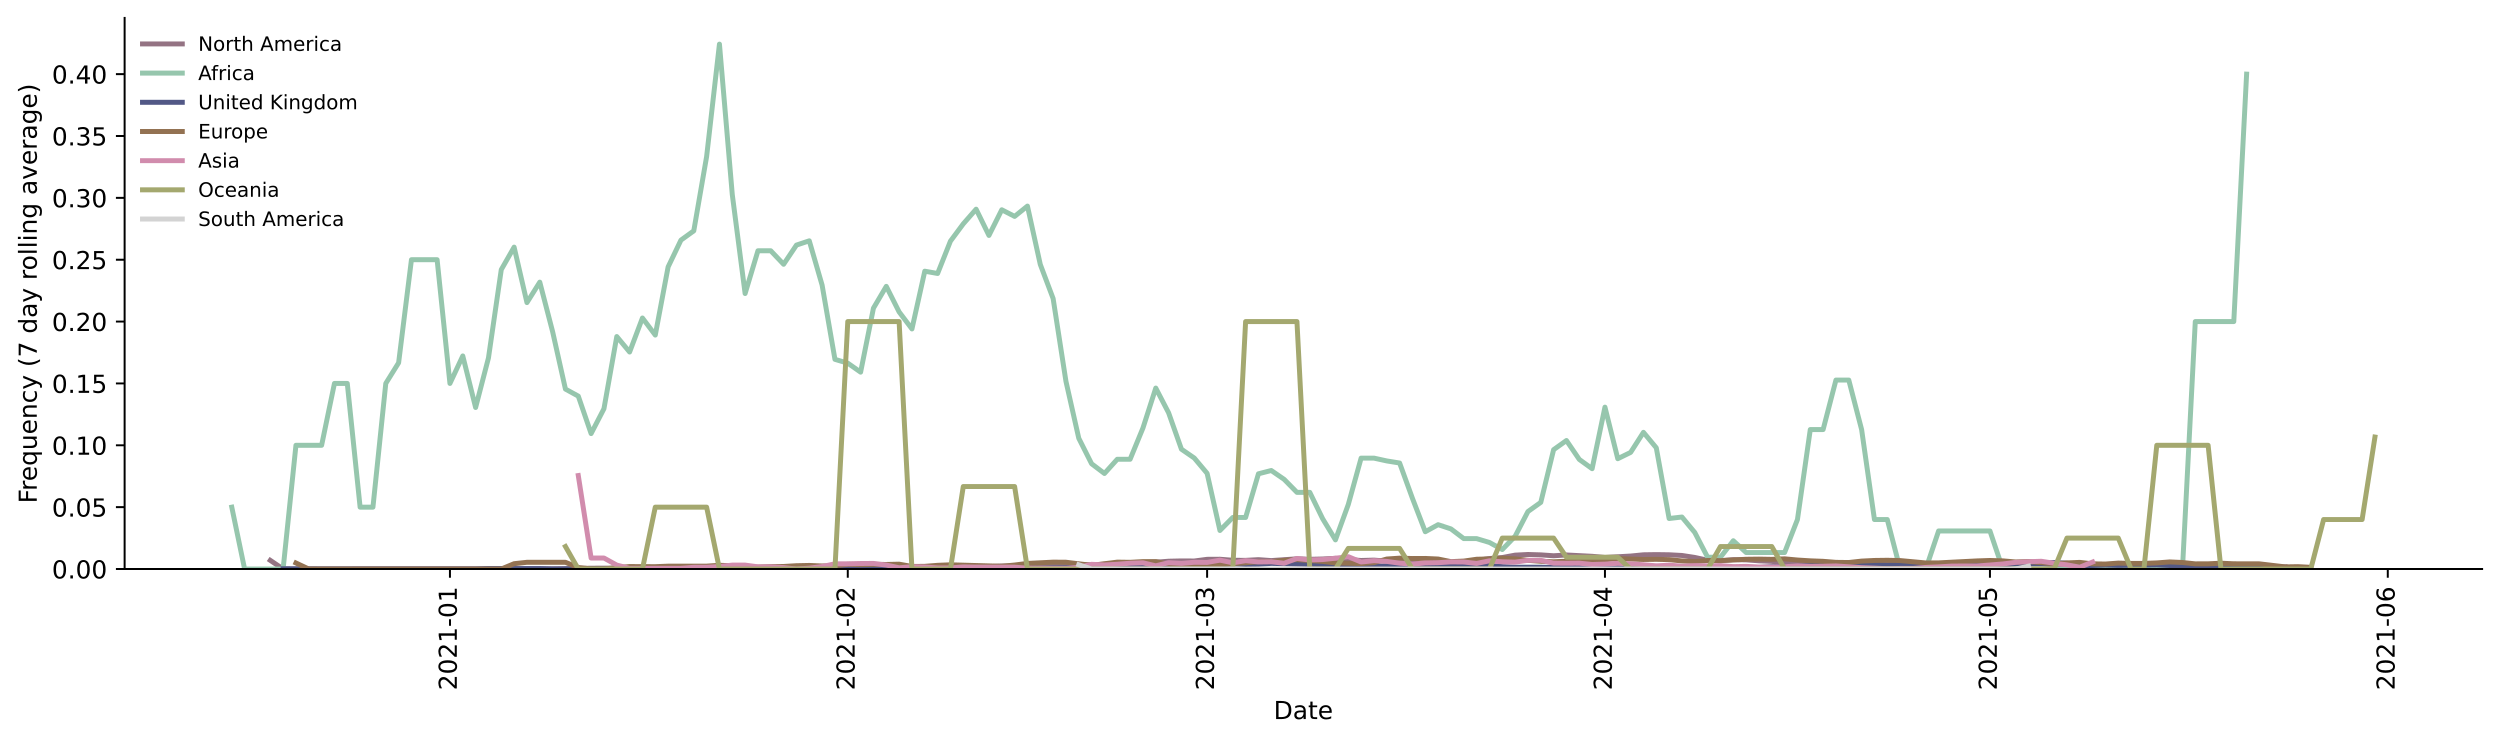 <?xml version="1.0" encoding="utf-8" standalone="no"?>
<!DOCTYPE svg PUBLIC "-//W3C//DTD SVG 1.1//EN"
  "http://www.w3.org/Graphics/SVG/1.1/DTD/svg11.dtd">
<!-- Created with matplotlib (https://matplotlib.org/) -->
<svg height="298.621pt" version="1.1" viewBox="0 0 1005.944 298.621" width="1005.944pt" xmlns="http://www.w3.org/2000/svg" xmlns:xlink="http://www.w3.org/1999/xlink">
 <defs>
  <style type="text/css">*{stroke-linecap:butt;stroke-linejoin:round;}</style>
 </defs>
 <g id="figure_1">
  <g id="patch_1">
   <path d="M 0 298.621 
L 1005.944 298.621 
L 1005.944 0 
L 0 0 
z
" style="fill:#ffffff;"/>
  </g>
  <g id="axes_1">
   <g id="patch_2">
    <path d="M 50.144 228.96 
L 998.744 228.96 
L 998.744 7.2 
L 50.144 7.2 
z
" style="fill:#ffffff;"/>
   </g>
   <g id="matplotlib.axis_1">
    <g id="xtick_1">
     <g id="line2d_1">
      <defs>
       <path d="M 0 0 
L 0 3.5 
" id="m4a2313bd5f" style="stroke:#000000;stroke-width:0.8;"/>
      </defs>
      <g>
       <use style="stroke:#000000;stroke-width:0.8;" x="181.047" xlink:href="#m4a2313bd5f" y="228.96"/>
      </g>
     </g>
     <g id="text_1">
      <!-- 2021-01 -->
      <g transform="translate(183.807 277.743)rotate(-90)scale(0.1 -0.1)">
       <defs>
        <path d="M 19.188 8.297 
L 53.609 8.297 
L 53.609 0 
L 7.328 0 
L 7.328 8.297 
Q 12.938 14.109 22.625 23.891 
Q 32.328 33.688 34.812 36.531 
Q 39.547 41.844 41.422 45.531 
Q 43.312 49.219 43.312 52.781 
Q 43.312 58.594 39.234 62.25 
Q 35.156 65.922 28.609 65.922 
Q 23.969 65.922 18.812 64.312 
Q 13.672 62.703 7.812 59.422 
L 7.812 69.391 
Q 13.766 71.781 18.938 73 
Q 24.125 74.219 28.422 74.219 
Q 39.75 74.219 46.484 68.547 
Q 53.219 62.891 53.219 53.422 
Q 53.219 48.922 51.531 44.891 
Q 49.859 40.875 45.406 35.406 
Q 44.188 33.984 37.641 27.219 
Q 31.109 20.453 19.188 8.297 
z
" id="DejaVuSans-50"/>
        <path d="M 31.781 66.406 
Q 24.172 66.406 20.328 58.906 
Q 16.5 51.422 16.5 36.375 
Q 16.5 21.391 20.328 13.891 
Q 24.172 6.391 31.781 6.391 
Q 39.453 6.391 43.281 13.891 
Q 47.125 21.391 47.125 36.375 
Q 47.125 51.422 43.281 58.906 
Q 39.453 66.406 31.781 66.406 
z
M 31.781 74.219 
Q 44.047 74.219 50.516 64.516 
Q 56.984 54.828 56.984 36.375 
Q 56.984 17.969 50.516 8.266 
Q 44.047 -1.422 31.781 -1.422 
Q 19.531 -1.422 13.062 8.266 
Q 6.594 17.969 6.594 36.375 
Q 6.594 54.828 13.062 64.516 
Q 19.531 74.219 31.781 74.219 
z
" id="DejaVuSans-48"/>
        <path d="M 12.406 8.297 
L 28.516 8.297 
L 28.516 63.922 
L 10.984 60.406 
L 10.984 69.391 
L 28.422 72.906 
L 38.281 72.906 
L 38.281 8.297 
L 54.391 8.297 
L 54.391 0 
L 12.406 0 
z
" id="DejaVuSans-49"/>
        <path d="M 4.891 31.391 
L 31.203 31.391 
L 31.203 23.391 
L 4.891 23.391 
z
" id="DejaVuSans-45"/>
       </defs>
       <use xlink:href="#DejaVuSans-50"/>
       <use x="63.623" xlink:href="#DejaVuSans-48"/>
       <use x="127.246" xlink:href="#DejaVuSans-50"/>
       <use x="190.869" xlink:href="#DejaVuSans-49"/>
       <use x="254.492" xlink:href="#DejaVuSans-45"/>
       <use x="290.576" xlink:href="#DejaVuSans-48"/>
       <use x="354.199" xlink:href="#DejaVuSans-49"/>
      </g>
     </g>
    </g>
    <g id="xtick_2">
     <g id="line2d_2">
      <g>
       <use style="stroke:#000000;stroke-width:0.8;" x="341.127" xlink:href="#m4a2313bd5f" y="228.96"/>
      </g>
     </g>
     <g id="text_2">
      <!-- 2021-02 -->
      <g transform="translate(343.886 277.743)rotate(-90)scale(0.1 -0.1)">
       <use xlink:href="#DejaVuSans-50"/>
       <use x="63.623" xlink:href="#DejaVuSans-48"/>
       <use x="127.246" xlink:href="#DejaVuSans-50"/>
       <use x="190.869" xlink:href="#DejaVuSans-49"/>
       <use x="254.492" xlink:href="#DejaVuSans-45"/>
       <use x="290.576" xlink:href="#DejaVuSans-48"/>
       <use x="354.199" xlink:href="#DejaVuSans-50"/>
      </g>
     </g>
    </g>
    <g id="xtick_3">
     <g id="line2d_3">
      <g>
       <use style="stroke:#000000;stroke-width:0.8;" x="485.715" xlink:href="#m4a2313bd5f" y="228.96"/>
      </g>
     </g>
     <g id="text_3">
      <!-- 2021-03 -->
      <g transform="translate(488.474 277.743)rotate(-90)scale(0.1 -0.1)">
       <defs>
        <path d="M 40.578 39.312 
Q 47.656 37.797 51.625 33 
Q 55.609 28.219 55.609 21.188 
Q 55.609 10.406 48.188 4.484 
Q 40.766 -1.422 27.094 -1.422 
Q 22.516 -1.422 17.656 -0.516 
Q 12.797 0.391 7.625 2.203 
L 7.625 11.719 
Q 11.719 9.328 16.594 8.109 
Q 21.484 6.891 26.812 6.891 
Q 36.078 6.891 40.938 10.547 
Q 45.797 14.203 45.797 21.188 
Q 45.797 27.641 41.281 31.266 
Q 36.766 34.906 28.719 34.906 
L 20.219 34.906 
L 20.219 43.016 
L 29.109 43.016 
Q 36.375 43.016 40.234 45.922 
Q 44.094 48.828 44.094 54.297 
Q 44.094 59.906 40.109 62.906 
Q 36.141 65.922 28.719 65.922 
Q 24.656 65.922 20.016 65.031 
Q 15.375 64.156 9.812 62.312 
L 9.812 71.094 
Q 15.438 72.656 20.344 73.438 
Q 25.25 74.219 29.594 74.219 
Q 40.828 74.219 47.359 69.109 
Q 53.906 64.016 53.906 55.328 
Q 53.906 49.266 50.438 45.094 
Q 46.969 40.922 40.578 39.312 
z
" id="DejaVuSans-51"/>
       </defs>
       <use xlink:href="#DejaVuSans-50"/>
       <use x="63.623" xlink:href="#DejaVuSans-48"/>
       <use x="127.246" xlink:href="#DejaVuSans-50"/>
       <use x="190.869" xlink:href="#DejaVuSans-49"/>
       <use x="254.492" xlink:href="#DejaVuSans-45"/>
       <use x="290.576" xlink:href="#DejaVuSans-48"/>
       <use x="354.199" xlink:href="#DejaVuSans-51"/>
      </g>
     </g>
    </g>
    <g id="xtick_4">
     <g id="line2d_4">
      <g>
       <use style="stroke:#000000;stroke-width:0.8;" x="645.794" xlink:href="#m4a2313bd5f" y="228.96"/>
      </g>
     </g>
     <g id="text_4">
      <!-- 2021-04 -->
      <g transform="translate(648.554 277.743)rotate(-90)scale(0.1 -0.1)">
       <defs>
        <path d="M 37.797 64.312 
L 12.891 25.391 
L 37.797 25.391 
z
M 35.203 72.906 
L 47.609 72.906 
L 47.609 25.391 
L 58.016 25.391 
L 58.016 17.188 
L 47.609 17.188 
L 47.609 0 
L 37.797 0 
L 37.797 17.188 
L 4.891 17.188 
L 4.891 26.703 
z
" id="DejaVuSans-52"/>
       </defs>
       <use xlink:href="#DejaVuSans-50"/>
       <use x="63.623" xlink:href="#DejaVuSans-48"/>
       <use x="127.246" xlink:href="#DejaVuSans-50"/>
       <use x="190.869" xlink:href="#DejaVuSans-49"/>
       <use x="254.492" xlink:href="#DejaVuSans-45"/>
       <use x="290.576" xlink:href="#DejaVuSans-48"/>
       <use x="354.199" xlink:href="#DejaVuSans-52"/>
      </g>
     </g>
    </g>
    <g id="xtick_5">
     <g id="line2d_5">
      <g>
       <use style="stroke:#000000;stroke-width:0.8;" x="800.71" xlink:href="#m4a2313bd5f" y="228.96"/>
      </g>
     </g>
     <g id="text_5">
      <!-- 2021-05 -->
      <g transform="translate(803.469 277.743)rotate(-90)scale(0.1 -0.1)">
       <defs>
        <path d="M 10.797 72.906 
L 49.516 72.906 
L 49.516 64.594 
L 19.828 64.594 
L 19.828 46.734 
Q 21.969 47.469 24.109 47.828 
Q 26.266 48.188 28.422 48.188 
Q 40.625 48.188 47.75 41.5 
Q 54.891 34.812 54.891 23.391 
Q 54.891 11.625 47.562 5.094 
Q 40.234 -1.422 26.906 -1.422 
Q 22.312 -1.422 17.547 -0.641 
Q 12.797 0.141 7.719 1.703 
L 7.719 11.625 
Q 12.109 9.234 16.797 8.062 
Q 21.484 6.891 26.703 6.891 
Q 35.156 6.891 40.078 11.328 
Q 45.016 15.766 45.016 23.391 
Q 45.016 31 40.078 35.438 
Q 35.156 39.891 26.703 39.891 
Q 22.75 39.891 18.812 39.016 
Q 14.891 38.141 10.797 36.281 
z
" id="DejaVuSans-53"/>
       </defs>
       <use xlink:href="#DejaVuSans-50"/>
       <use x="63.623" xlink:href="#DejaVuSans-48"/>
       <use x="127.246" xlink:href="#DejaVuSans-50"/>
       <use x="190.869" xlink:href="#DejaVuSans-49"/>
       <use x="254.492" xlink:href="#DejaVuSans-45"/>
       <use x="290.576" xlink:href="#DejaVuSans-48"/>
       <use x="354.199" xlink:href="#DejaVuSans-53"/>
      </g>
     </g>
    </g>
    <g id="xtick_6">
     <g id="line2d_6">
      <g>
       <use style="stroke:#000000;stroke-width:0.8;" x="960.789" xlink:href="#m4a2313bd5f" y="228.96"/>
      </g>
     </g>
     <g id="text_6">
      <!-- 2021-06 -->
      <g transform="translate(963.549 277.743)rotate(-90)scale(0.1 -0.1)">
       <defs>
        <path d="M 33.016 40.375 
Q 26.375 40.375 22.484 35.828 
Q 18.609 31.297 18.609 23.391 
Q 18.609 15.531 22.484 10.953 
Q 26.375 6.391 33.016 6.391 
Q 39.656 6.391 43.531 10.953 
Q 47.406 15.531 47.406 23.391 
Q 47.406 31.297 43.531 35.828 
Q 39.656 40.375 33.016 40.375 
z
M 52.594 71.297 
L 52.594 62.312 
Q 48.875 64.062 45.094 64.984 
Q 41.312 65.922 37.594 65.922 
Q 27.828 65.922 22.672 59.328 
Q 17.531 52.734 16.797 39.406 
Q 19.672 43.656 24.016 45.922 
Q 28.375 48.188 33.594 48.188 
Q 44.578 48.188 50.953 41.516 
Q 57.328 34.859 57.328 23.391 
Q 57.328 12.156 50.688 5.359 
Q 44.047 -1.422 33.016 -1.422 
Q 20.359 -1.422 13.672 8.266 
Q 6.984 17.969 6.984 36.375 
Q 6.984 53.656 15.188 63.938 
Q 23.391 74.219 37.203 74.219 
Q 40.922 74.219 44.703 73.484 
Q 48.484 72.75 52.594 71.297 
z
" id="DejaVuSans-54"/>
       </defs>
       <use xlink:href="#DejaVuSans-50"/>
       <use x="63.623" xlink:href="#DejaVuSans-48"/>
       <use x="127.246" xlink:href="#DejaVuSans-50"/>
       <use x="190.869" xlink:href="#DejaVuSans-49"/>
       <use x="254.492" xlink:href="#DejaVuSans-45"/>
       <use x="290.576" xlink:href="#DejaVuSans-48"/>
       <use x="354.199" xlink:href="#DejaVuSans-54"/>
      </g>
     </g>
    </g>
    <g id="text_7">
     <!-- Date -->
     <g transform="translate(512.493 289.341)scale(0.1 -0.1)">
      <defs>
       <path d="M 19.672 64.797 
L 19.672 8.109 
L 31.594 8.109 
Q 46.688 8.109 53.688 14.938 
Q 60.688 21.781 60.688 36.531 
Q 60.688 51.172 53.688 57.984 
Q 46.688 64.797 31.594 64.797 
z
M 9.812 72.906 
L 30.078 72.906 
Q 51.266 72.906 61.172 64.094 
Q 71.094 55.281 71.094 36.531 
Q 71.094 17.672 61.125 8.828 
Q 51.172 0 30.078 0 
L 9.812 0 
z
" id="DejaVuSans-68"/>
       <path d="M 34.281 27.484 
Q 23.391 27.484 19.188 25 
Q 14.984 22.516 14.984 16.5 
Q 14.984 11.719 18.141 8.906 
Q 21.297 6.109 26.703 6.109 
Q 34.188 6.109 38.703 11.406 
Q 43.219 16.703 43.219 25.484 
L 43.219 27.484 
z
M 52.203 31.203 
L 52.203 0 
L 43.219 0 
L 43.219 8.297 
Q 40.141 3.328 35.547 0.953 
Q 30.953 -1.422 24.312 -1.422 
Q 15.922 -1.422 10.953 3.297 
Q 6 8.016 6 15.922 
Q 6 25.141 12.172 29.828 
Q 18.359 34.516 30.609 34.516 
L 43.219 34.516 
L 43.219 35.406 
Q 43.219 41.609 39.141 45 
Q 35.062 48.391 27.688 48.391 
Q 23 48.391 18.547 47.266 
Q 14.109 46.141 10.016 43.891 
L 10.016 52.203 
Q 14.938 54.109 19.578 55.047 
Q 24.219 56 28.609 56 
Q 40.484 56 46.344 49.844 
Q 52.203 43.703 52.203 31.203 
z
" id="DejaVuSans-97"/>
       <path d="M 18.312 70.219 
L 18.312 54.688 
L 36.812 54.688 
L 36.812 47.703 
L 18.312 47.703 
L 18.312 18.016 
Q 18.312 11.328 20.141 9.422 
Q 21.969 7.516 27.594 7.516 
L 36.812 7.516 
L 36.812 0 
L 27.594 0 
Q 17.188 0 13.234 3.875 
Q 9.281 7.766 9.281 18.016 
L 9.281 47.703 
L 2.688 47.703 
L 2.688 54.688 
L 9.281 54.688 
L 9.281 70.219 
z
" id="DejaVuSans-116"/>
       <path d="M 56.203 29.594 
L 56.203 25.203 
L 14.891 25.203 
Q 15.484 15.922 20.484 11.062 
Q 25.484 6.203 34.422 6.203 
Q 39.594 6.203 44.453 7.469 
Q 49.312 8.734 54.109 11.281 
L 54.109 2.781 
Q 49.266 0.734 44.188 -0.344 
Q 39.109 -1.422 33.891 -1.422 
Q 20.797 -1.422 13.156 6.188 
Q 5.516 13.812 5.516 26.812 
Q 5.516 40.234 12.766 48.109 
Q 20.016 56 32.328 56 
Q 43.359 56 49.781 48.891 
Q 56.203 41.797 56.203 29.594 
z
M 47.219 32.234 
Q 47.125 39.594 43.094 43.984 
Q 39.062 48.391 32.422 48.391 
Q 24.906 48.391 20.391 44.141 
Q 15.875 39.891 15.188 32.172 
z
" id="DejaVuSans-101"/>
      </defs>
      <use xlink:href="#DejaVuSans-68"/>
      <use x="77.002" xlink:href="#DejaVuSans-97"/>
      <use x="138.281" xlink:href="#DejaVuSans-116"/>
      <use x="177.49" xlink:href="#DejaVuSans-101"/>
     </g>
    </g>
   </g>
   <g id="matplotlib.axis_2">
    <g id="ytick_1">
     <g id="line2d_7">
      <defs>
       <path d="M 0 0 
L -3.5 0 
" id="ma04843ccba" style="stroke:#000000;stroke-width:0.8;"/>
      </defs>
      <g>
       <use style="stroke:#000000;stroke-width:0.8;" x="50.144" xlink:href="#ma04843ccba" y="228.96"/>
      </g>
     </g>
     <g id="text_8">
      <!-- 0.00 -->
      <g transform="translate(20.878 232.759)scale(0.1 -0.1)">
       <defs>
        <path d="M 10.688 12.406 
L 21 12.406 
L 21 0 
L 10.688 0 
z
" id="DejaVuSans-46"/>
       </defs>
       <use xlink:href="#DejaVuSans-48"/>
       <use x="63.623" xlink:href="#DejaVuSans-46"/>
       <use x="95.41" xlink:href="#DejaVuSans-48"/>
       <use x="159.033" xlink:href="#DejaVuSans-48"/>
      </g>
     </g>
    </g>
    <g id="ytick_2">
     <g id="line2d_8">
      <g>
       <use style="stroke:#000000;stroke-width:0.8;" x="50.144" xlink:href="#ma04843ccba" y="204.069"/>
      </g>
     </g>
     <g id="text_9">
      <!-- 0.05 -->
      <g transform="translate(20.878 207.868)scale(0.1 -0.1)">
       <use xlink:href="#DejaVuSans-48"/>
       <use x="63.623" xlink:href="#DejaVuSans-46"/>
       <use x="95.41" xlink:href="#DejaVuSans-48"/>
       <use x="159.033" xlink:href="#DejaVuSans-53"/>
      </g>
     </g>
    </g>
    <g id="ytick_3">
     <g id="line2d_9">
      <g>
       <use style="stroke:#000000;stroke-width:0.8;" x="50.144" xlink:href="#ma04843ccba" y="179.177"/>
      </g>
     </g>
     <g id="text_10">
      <!-- 0.10 -->
      <g transform="translate(20.878 182.976)scale(0.1 -0.1)">
       <use xlink:href="#DejaVuSans-48"/>
       <use x="63.623" xlink:href="#DejaVuSans-46"/>
       <use x="95.41" xlink:href="#DejaVuSans-49"/>
       <use x="159.033" xlink:href="#DejaVuSans-48"/>
      </g>
     </g>
    </g>
    <g id="ytick_4">
     <g id="line2d_10">
      <g>
       <use style="stroke:#000000;stroke-width:0.8;" x="50.144" xlink:href="#ma04843ccba" y="154.286"/>
      </g>
     </g>
     <g id="text_11">
      <!-- 0.15 -->
      <g transform="translate(20.878 158.085)scale(0.1 -0.1)">
       <use xlink:href="#DejaVuSans-48"/>
       <use x="63.623" xlink:href="#DejaVuSans-46"/>
       <use x="95.41" xlink:href="#DejaVuSans-49"/>
       <use x="159.033" xlink:href="#DejaVuSans-53"/>
      </g>
     </g>
    </g>
    <g id="ytick_5">
     <g id="line2d_11">
      <g>
       <use style="stroke:#000000;stroke-width:0.8;" x="50.144" xlink:href="#ma04843ccba" y="129.394"/>
      </g>
     </g>
     <g id="text_12">
      <!-- 0.20 -->
      <g transform="translate(20.878 133.194)scale(0.1 -0.1)">
       <use xlink:href="#DejaVuSans-48"/>
       <use x="63.623" xlink:href="#DejaVuSans-46"/>
       <use x="95.41" xlink:href="#DejaVuSans-50"/>
       <use x="159.033" xlink:href="#DejaVuSans-48"/>
      </g>
     </g>
    </g>
    <g id="ytick_6">
     <g id="line2d_12">
      <g>
       <use style="stroke:#000000;stroke-width:0.8;" x="50.144" xlink:href="#ma04843ccba" y="104.503"/>
      </g>
     </g>
     <g id="text_13">
      <!-- 0.25 -->
      <g transform="translate(20.878 108.302)scale(0.1 -0.1)">
       <use xlink:href="#DejaVuSans-48"/>
       <use x="63.623" xlink:href="#DejaVuSans-46"/>
       <use x="95.41" xlink:href="#DejaVuSans-50"/>
       <use x="159.033" xlink:href="#DejaVuSans-53"/>
      </g>
     </g>
    </g>
    <g id="ytick_7">
     <g id="line2d_13">
      <g>
       <use style="stroke:#000000;stroke-width:0.8;" x="50.144" xlink:href="#ma04843ccba" y="79.611"/>
      </g>
     </g>
     <g id="text_14">
      <!-- 0.30 -->
      <g transform="translate(20.878 83.411)scale(0.1 -0.1)">
       <use xlink:href="#DejaVuSans-48"/>
       <use x="63.623" xlink:href="#DejaVuSans-46"/>
       <use x="95.41" xlink:href="#DejaVuSans-51"/>
       <use x="159.033" xlink:href="#DejaVuSans-48"/>
      </g>
     </g>
    </g>
    <g id="ytick_8">
     <g id="line2d_14">
      <g>
       <use style="stroke:#000000;stroke-width:0.8;" x="50.144" xlink:href="#ma04843ccba" y="54.72"/>
      </g>
     </g>
     <g id="text_15">
      <!-- 0.35 -->
      <g transform="translate(20.878 58.519)scale(0.1 -0.1)">
       <use xlink:href="#DejaVuSans-48"/>
       <use x="63.623" xlink:href="#DejaVuSans-46"/>
       <use x="95.41" xlink:href="#DejaVuSans-51"/>
       <use x="159.033" xlink:href="#DejaVuSans-53"/>
      </g>
     </g>
    </g>
    <g id="ytick_9">
     <g id="line2d_15">
      <g>
       <use style="stroke:#000000;stroke-width:0.8;" x="50.144" xlink:href="#ma04843ccba" y="29.829"/>
      </g>
     </g>
     <g id="text_16">
      <!-- 0.40 -->
      <g transform="translate(20.878 33.628)scale(0.1 -0.1)">
       <use xlink:href="#DejaVuSans-48"/>
       <use x="63.623" xlink:href="#DejaVuSans-46"/>
       <use x="95.41" xlink:href="#DejaVuSans-52"/>
       <use x="159.033" xlink:href="#DejaVuSans-48"/>
      </g>
     </g>
    </g>
    <g id="text_17">
     <!-- Frequency (7 day rolling average) -->
     <g transform="translate(14.798 202.529)rotate(-90)scale(0.1 -0.1)">
      <defs>
       <path d="M 9.812 72.906 
L 51.703 72.906 
L 51.703 64.594 
L 19.672 64.594 
L 19.672 43.109 
L 48.578 43.109 
L 48.578 34.812 
L 19.672 34.812 
L 19.672 0 
L 9.812 0 
z
" id="DejaVuSans-70"/>
       <path d="M 41.109 46.297 
Q 39.594 47.172 37.812 47.578 
Q 36.031 48 33.891 48 
Q 26.266 48 22.188 43.047 
Q 18.109 38.094 18.109 28.812 
L 18.109 0 
L 9.078 0 
L 9.078 54.688 
L 18.109 54.688 
L 18.109 46.188 
Q 20.953 51.172 25.484 53.578 
Q 30.031 56 36.531 56 
Q 37.453 56 38.578 55.875 
Q 39.703 55.766 41.062 55.516 
z
" id="DejaVuSans-114"/>
       <path d="M 14.797 27.297 
Q 14.797 17.391 18.875 11.75 
Q 22.953 6.109 30.078 6.109 
Q 37.203 6.109 41.297 11.75 
Q 45.406 17.391 45.406 27.297 
Q 45.406 37.203 41.297 42.844 
Q 37.203 48.484 30.078 48.484 
Q 22.953 48.484 18.875 42.844 
Q 14.797 37.203 14.797 27.297 
z
M 45.406 8.203 
Q 42.578 3.328 38.25 0.953 
Q 33.938 -1.422 27.875 -1.422 
Q 17.969 -1.422 11.734 6.484 
Q 5.516 14.406 5.516 27.297 
Q 5.516 40.188 11.734 48.094 
Q 17.969 56 27.875 56 
Q 33.938 56 38.25 53.625 
Q 42.578 51.266 45.406 46.391 
L 45.406 54.688 
L 54.391 54.688 
L 54.391 -20.797 
L 45.406 -20.797 
z
" id="DejaVuSans-113"/>
       <path d="M 8.5 21.578 
L 8.5 54.688 
L 17.484 54.688 
L 17.484 21.922 
Q 17.484 14.156 20.5 10.266 
Q 23.531 6.391 29.594 6.391 
Q 36.859 6.391 41.078 11.031 
Q 45.312 15.672 45.312 23.688 
L 45.312 54.688 
L 54.297 54.688 
L 54.297 0 
L 45.312 0 
L 45.312 8.406 
Q 42.047 3.422 37.719 1 
Q 33.406 -1.422 27.688 -1.422 
Q 18.266 -1.422 13.375 4.438 
Q 8.5 10.297 8.5 21.578 
z
M 31.109 56 
z
" id="DejaVuSans-117"/>
       <path d="M 54.891 33.016 
L 54.891 0 
L 45.906 0 
L 45.906 32.719 
Q 45.906 40.484 42.875 44.328 
Q 39.844 48.188 33.797 48.188 
Q 26.516 48.188 22.312 43.547 
Q 18.109 38.922 18.109 30.906 
L 18.109 0 
L 9.078 0 
L 9.078 54.688 
L 18.109 54.688 
L 18.109 46.188 
Q 21.344 51.125 25.703 53.562 
Q 30.078 56 35.797 56 
Q 45.219 56 50.047 50.172 
Q 54.891 44.344 54.891 33.016 
z
" id="DejaVuSans-110"/>
       <path d="M 48.781 52.594 
L 48.781 44.188 
Q 44.969 46.297 41.141 47.344 
Q 37.312 48.391 33.406 48.391 
Q 24.656 48.391 19.812 42.844 
Q 14.984 37.312 14.984 27.297 
Q 14.984 17.281 19.812 11.734 
Q 24.656 6.203 33.406 6.203 
Q 37.312 6.203 41.141 7.25 
Q 44.969 8.297 48.781 10.406 
L 48.781 2.094 
Q 45.016 0.344 40.984 -0.531 
Q 36.969 -1.422 32.422 -1.422 
Q 20.062 -1.422 12.781 6.344 
Q 5.516 14.109 5.516 27.297 
Q 5.516 40.672 12.859 48.328 
Q 20.219 56 33.016 56 
Q 37.156 56 41.109 55.141 
Q 45.062 54.297 48.781 52.594 
z
" id="DejaVuSans-99"/>
       <path d="M 32.172 -5.078 
Q 28.375 -14.844 24.75 -17.812 
Q 21.141 -20.797 15.094 -20.797 
L 7.906 -20.797 
L 7.906 -13.281 
L 13.188 -13.281 
Q 16.891 -13.281 18.938 -11.516 
Q 21 -9.766 23.484 -3.219 
L 25.094 0.875 
L 2.984 54.688 
L 12.5 54.688 
L 29.594 11.922 
L 46.688 54.688 
L 56.203 54.688 
z
" id="DejaVuSans-121"/>
       <path id="DejaVuSans-32"/>
       <path d="M 31 75.875 
Q 24.469 64.656 21.281 53.656 
Q 18.109 42.672 18.109 31.391 
Q 18.109 20.125 21.312 9.062 
Q 24.516 -2 31 -13.188 
L 23.188 -13.188 
Q 15.875 -1.703 12.234 9.375 
Q 8.594 20.453 8.594 31.391 
Q 8.594 42.281 12.203 53.312 
Q 15.828 64.359 23.188 75.875 
z
" id="DejaVuSans-40"/>
       <path d="M 8.203 72.906 
L 55.078 72.906 
L 55.078 68.703 
L 28.609 0 
L 18.312 0 
L 43.219 64.594 
L 8.203 64.594 
z
" id="DejaVuSans-55"/>
       <path d="M 45.406 46.391 
L 45.406 75.984 
L 54.391 75.984 
L 54.391 0 
L 45.406 0 
L 45.406 8.203 
Q 42.578 3.328 38.25 0.953 
Q 33.938 -1.422 27.875 -1.422 
Q 17.969 -1.422 11.734 6.484 
Q 5.516 14.406 5.516 27.297 
Q 5.516 40.188 11.734 48.094 
Q 17.969 56 27.875 56 
Q 33.938 56 38.25 53.625 
Q 42.578 51.266 45.406 46.391 
z
M 14.797 27.297 
Q 14.797 17.391 18.875 11.75 
Q 22.953 6.109 30.078 6.109 
Q 37.203 6.109 41.297 11.75 
Q 45.406 17.391 45.406 27.297 
Q 45.406 37.203 41.297 42.844 
Q 37.203 48.484 30.078 48.484 
Q 22.953 48.484 18.875 42.844 
Q 14.797 37.203 14.797 27.297 
z
" id="DejaVuSans-100"/>
       <path d="M 30.609 48.391 
Q 23.391 48.391 19.188 42.75 
Q 14.984 37.109 14.984 27.297 
Q 14.984 17.484 19.156 11.844 
Q 23.344 6.203 30.609 6.203 
Q 37.797 6.203 41.984 11.859 
Q 46.188 17.531 46.188 27.297 
Q 46.188 37.016 41.984 42.703 
Q 37.797 48.391 30.609 48.391 
z
M 30.609 56 
Q 42.328 56 49.016 48.375 
Q 55.719 40.766 55.719 27.297 
Q 55.719 13.875 49.016 6.219 
Q 42.328 -1.422 30.609 -1.422 
Q 18.844 -1.422 12.172 6.219 
Q 5.516 13.875 5.516 27.297 
Q 5.516 40.766 12.172 48.375 
Q 18.844 56 30.609 56 
z
" id="DejaVuSans-111"/>
       <path d="M 9.422 75.984 
L 18.406 75.984 
L 18.406 0 
L 9.422 0 
z
" id="DejaVuSans-108"/>
       <path d="M 9.422 54.688 
L 18.406 54.688 
L 18.406 0 
L 9.422 0 
z
M 9.422 75.984 
L 18.406 75.984 
L 18.406 64.594 
L 9.422 64.594 
z
" id="DejaVuSans-105"/>
       <path d="M 45.406 27.984 
Q 45.406 37.75 41.375 43.109 
Q 37.359 48.484 30.078 48.484 
Q 22.859 48.484 18.828 43.109 
Q 14.797 37.75 14.797 27.984 
Q 14.797 18.266 18.828 12.891 
Q 22.859 7.516 30.078 7.516 
Q 37.359 7.516 41.375 12.891 
Q 45.406 18.266 45.406 27.984 
z
M 54.391 6.781 
Q 54.391 -7.172 48.188 -13.984 
Q 42 -20.797 29.203 -20.797 
Q 24.469 -20.797 20.266 -20.094 
Q 16.062 -19.391 12.109 -17.922 
L 12.109 -9.188 
Q 16.062 -11.328 19.922 -12.344 
Q 23.781 -13.375 27.781 -13.375 
Q 36.625 -13.375 41.016 -8.766 
Q 45.406 -4.156 45.406 5.172 
L 45.406 9.625 
Q 42.625 4.781 38.281 2.391 
Q 33.938 0 27.875 0 
Q 17.828 0 11.672 7.656 
Q 5.516 15.328 5.516 27.984 
Q 5.516 40.672 11.672 48.328 
Q 17.828 56 27.875 56 
Q 33.938 56 38.281 53.609 
Q 42.625 51.219 45.406 46.391 
L 45.406 54.688 
L 54.391 54.688 
z
" id="DejaVuSans-103"/>
       <path d="M 2.984 54.688 
L 12.5 54.688 
L 29.594 8.797 
L 46.688 54.688 
L 56.203 54.688 
L 35.688 0 
L 23.484 0 
z
" id="DejaVuSans-118"/>
       <path d="M 8.016 75.875 
L 15.828 75.875 
Q 23.141 64.359 26.781 53.312 
Q 30.422 42.281 30.422 31.391 
Q 30.422 20.453 26.781 9.375 
Q 23.141 -1.703 15.828 -13.188 
L 8.016 -13.188 
Q 14.5 -2 17.703 9.062 
Q 20.906 20.125 20.906 31.391 
Q 20.906 42.672 17.703 53.656 
Q 14.5 64.656 8.016 75.875 
z
" id="DejaVuSans-41"/>
      </defs>
      <use xlink:href="#DejaVuSans-70"/>
      <use x="50.27" xlink:href="#DejaVuSans-114"/>
      <use x="89.133" xlink:href="#DejaVuSans-101"/>
      <use x="150.656" xlink:href="#DejaVuSans-113"/>
      <use x="214.133" xlink:href="#DejaVuSans-117"/>
      <use x="277.512" xlink:href="#DejaVuSans-101"/>
      <use x="339.035" xlink:href="#DejaVuSans-110"/>
      <use x="402.414" xlink:href="#DejaVuSans-99"/>
      <use x="457.395" xlink:href="#DejaVuSans-121"/>
      <use x="516.574" xlink:href="#DejaVuSans-32"/>
      <use x="548.361" xlink:href="#DejaVuSans-40"/>
      <use x="587.375" xlink:href="#DejaVuSans-55"/>
      <use x="650.998" xlink:href="#DejaVuSans-32"/>
      <use x="682.785" xlink:href="#DejaVuSans-100"/>
      <use x="746.262" xlink:href="#DejaVuSans-97"/>
      <use x="807.541" xlink:href="#DejaVuSans-121"/>
      <use x="866.721" xlink:href="#DejaVuSans-32"/>
      <use x="898.508" xlink:href="#DejaVuSans-114"/>
      <use x="937.371" xlink:href="#DejaVuSans-111"/>
      <use x="998.553" xlink:href="#DejaVuSans-108"/>
      <use x="1026.336" xlink:href="#DejaVuSans-108"/>
      <use x="1054.119" xlink:href="#DejaVuSans-105"/>
      <use x="1081.902" xlink:href="#DejaVuSans-110"/>
      <use x="1145.281" xlink:href="#DejaVuSans-103"/>
      <use x="1208.758" xlink:href="#DejaVuSans-32"/>
      <use x="1240.545" xlink:href="#DejaVuSans-97"/>
      <use x="1301.824" xlink:href="#DejaVuSans-118"/>
      <use x="1361.004" xlink:href="#DejaVuSans-101"/>
      <use x="1422.527" xlink:href="#DejaVuSans-114"/>
      <use x="1463.641" xlink:href="#DejaVuSans-97"/>
      <use x="1524.92" xlink:href="#DejaVuSans-103"/>
      <use x="1588.396" xlink:href="#DejaVuSans-101"/>
      <use x="1649.92" xlink:href="#DejaVuSans-41"/>
     </g>
    </g>
   </g>
   <g id="line2d_16">
    <path clip-path="url(#pd59bde1339)" d="M 108.753 225.479 
L 113.917 228.96 
L 222.358 228.906 
L 237.85 228.632 
L 263.669 228.521 
L 268.833 228.58 
L 279.161 228.506 
L 304.98 228.715 
L 310.144 228.529 
L 346.291 228.577 
L 372.11 228.242 
L 382.438 228.354 
L 392.765 228.261 
L 403.093 227.755 
L 408.257 227.76 
L 418.585 227.322 
L 428.912 227.517 
L 444.404 227.08 
L 459.896 226.362 
L 465.059 226.225 
L 470.223 225.821 
L 475.387 225.701 
L 480.551 225.736 
L 485.715 225.058 
L 490.879 225.028 
L 496.043 225.441 
L 501.206 225.473 
L 506.37 225.194 
L 511.534 225.564 
L 521.862 224.858 
L 527.026 225.057 
L 532.19 224.928 
L 537.353 224.663 
L 542.517 225.157 
L 547.681 225.525 
L 552.845 225.378 
L 558.009 225.775 
L 563.173 226.347 
L 583.828 226.976 
L 588.992 226.513 
L 594.156 225.508 
L 599.32 224.741 
L 604.483 224.345 
L 609.647 223.372 
L 614.811 223.112 
L 619.975 223.267 
L 625.139 223.625 
L 630.303 223.31 
L 640.63 223.845 
L 645.794 224.321 
L 656.122 223.738 
L 661.286 223.236 
L 666.45 223.155 
L 671.614 223.229 
L 676.777 223.508 
L 681.941 224.304 
L 687.105 225.432 
L 692.269 225.618 
L 697.433 225.207 
L 702.597 225.271 
L 707.761 225.663 
L 712.924 225.884 
L 723.252 227.044 
L 728.416 227.326 
L 733.58 227.004 
L 738.744 227 
L 743.908 226.611 
L 754.235 226.788 
L 759.399 227.106 
L 764.563 227.156 
L 769.727 227.592 
L 774.891 227.775 
L 785.218 227.71 
L 790.382 227.432 
L 795.546 227.421 
L 800.71 227.017 
L 811.038 226.741 
L 816.202 226.904 
L 821.365 226.915 
L 826.529 227.303 
L 842.021 228.055 
L 852.348 227.818 
L 857.512 227.95 
L 862.676 227.967 
L 873.004 227.785 
L 878.168 228.035 
L 903.987 227.947 
L 914.315 228.296 
L 919.479 228.108 
L 919.479 228.108 
" style="fill:none;stroke:#947383;stroke-linecap:square;stroke-width:2;"/>
   </g>
   <g id="line2d_17">
    <path clip-path="url(#pd59bde1339)" d="M 93.262 204.069 
L 98.426 228.96 
L 113.917 228.96 
L 119.081 179.177 
L 129.409 179.177 
L 134.573 154.286 
L 139.737 154.286 
L 144.9 204.069 
L 150.064 204.069 
L 155.228 154.286 
L 160.392 145.989 
L 165.556 104.503 
L 175.884 104.503 
L 181.047 154.286 
L 186.211 143.223 
L 191.375 163.966 
L 196.539 144.053 
L 201.703 108.493 
L 206.867 99.442 
L 212.031 121.755 
L 217.194 113.533 
L 222.358 133.447 
L 227.522 156.56 
L 232.686 159.389 
L 237.85 174.46 
L 243.014 164.464 
L 248.178 135.424 
L 253.341 141.647 
L 258.505 127.957 
L 263.669 134.824 
L 268.833 107.407 
L 273.997 96.621 
L 279.161 92.887 
L 284.325 63.017 
L 289.488 17.76 
L 294.652 78.28 
L 299.816 118.107 
L 304.98 100.909 
L 310.144 100.909 
L 315.308 106.34 
L 320.472 98.619 
L 325.635 96.903 
L 330.799 114.723 
L 335.963 144.592 
L 341.127 146.124 
L 346.291 149.745 
L 351.455 123.995 
L 356.618 115.227 
L 361.782 125.504 
L 366.946 132.357 
L 372.11 109.125 
L 377.274 110.041 
L 382.438 97.029 
L 387.602 90.07 
L 392.765 84.175 
L 397.929 94.735 
L 403.093 84.41 
L 408.257 87.076 
L 413.421 82.928 
L 418.585 106.401 
L 423.749 120.114 
L 428.912 153.434 
L 434.076 176.35 
L 439.24 186.612 
L 444.404 190.519 
L 449.568 184.793 
L 454.732 184.793 
L 459.896 172.222 
L 465.059 156.152 
L 470.223 166.108 
L 475.387 180.75 
L 480.551 184.306 
L 485.715 190.461 
L 490.879 213.456 
L 496.043 208.216 
L 501.206 208.216 
L 506.37 190.645 
L 511.534 189.318 
L 516.698 192.874 
L 521.862 198.114 
L 527.026 198.114 
L 532.19 208.698 
L 537.353 217.232 
L 542.517 203.008 
L 547.681 184.339 
L 552.845 184.339 
L 558.009 185.47 
L 563.173 186.306 
L 568.337 200.53 
L 573.5 213.958 
L 578.664 211.114 
L 583.828 212.822 
L 588.992 216.726 
L 594.156 216.726 
L 599.32 218.279 
L 604.483 221.124 
L 609.647 215.79 
L 614.811 205.833 
L 619.975 202.146 
L 625.139 180.942 
L 630.303 177.254 
L 635.467 184.858 
L 640.63 188.592 
L 645.794 163.832 
L 650.958 184.575 
L 656.122 182.04 
L 661.286 173.962 
L 666.45 180.185 
L 671.614 208.632 
L 676.777 208.039 
L 681.941 214.262 
L 687.105 224.219 
L 692.269 224.219 
L 697.433 217.581 
L 702.597 222.322 
L 718.088 222.322 
L 723.252 209.047 
L 728.416 172.841 
L 733.58 172.841 
L 738.744 152.928 
L 743.908 152.928 
L 749.071 172.841 
L 754.235 209.047 
L 759.399 209.047 
L 764.563 228.96 
L 774.891 228.96 
L 780.055 213.642 
L 800.71 213.642 
L 805.874 228.96 
L 878.168 228.96 
L 883.332 129.394 
L 898.823 129.394 
L 903.987 29.829 
L 903.987 29.829 
" style="fill:none;stroke:#96c6ad;stroke-linecap:square;stroke-width:2;"/>
   </g>
   <g id="line2d_18">
    <path clip-path="url(#pd59bde1339)" d="M 113.917 228.846 
L 129.409 228.96 
L 191.375 228.96 
L 196.539 228.771 
L 217.194 228.771 
L 222.358 228.915 
L 243.014 228.814 
L 253.341 228.547 
L 263.669 228.543 
L 284.325 228.481 
L 294.652 228.498 
L 304.98 228.799 
L 310.144 228.721 
L 320.472 228.731 
L 325.635 228.702 
L 330.799 228.512 
L 335.963 228.644 
L 346.291 228.523 
L 351.455 228.429 
L 356.618 228.645 
L 361.782 228.517 
L 372.11 228.513 
L 382.438 228.237 
L 397.929 228.332 
L 403.093 228.629 
L 413.421 228.622 
L 418.585 228.719 
L 423.749 228.512 
L 439.24 228.319 
L 444.404 228.123 
L 449.568 228.146 
L 454.732 227.829 
L 459.896 227.725 
L 470.223 227.816 
L 475.387 227.439 
L 480.551 227.591 
L 485.715 227.552 
L 490.879 227.281 
L 496.043 226.874 
L 501.206 227.143 
L 506.37 227.069 
L 511.534 226.686 
L 532.19 227.203 
L 537.353 227.551 
L 552.845 227.774 
L 558.009 227.724 
L 563.173 227.899 
L 568.337 227.804 
L 573.5 228.008 
L 583.828 227.313 
L 588.992 227.325 
L 599.32 227.534 
L 604.483 227.992 
L 609.647 228.226 
L 619.975 228.245 
L 635.467 228.367 
L 640.63 228.43 
L 650.958 227.652 
L 656.122 227.67 
L 661.286 227.87 
L 666.45 227.908 
L 671.614 228.199 
L 676.777 228.32 
L 697.433 228.28 
L 702.597 228.408 
L 707.761 228.343 
L 712.924 228.053 
L 723.252 227.863 
L 733.58 227.335 
L 738.744 227.733 
L 743.908 227.266 
L 749.071 227.071 
L 754.235 227.046 
L 759.399 227.436 
L 764.563 226.947 
L 769.727 227.018 
L 774.891 227.264 
L 780.055 227.393 
L 785.218 227.014 
L 800.71 227.837 
L 805.874 227.495 
L 811.038 226.81 
L 821.365 226.764 
L 826.529 226.343 
L 831.693 226.643 
L 836.857 227.581 
L 842.021 227.547 
L 847.185 227.344 
L 852.348 227.508 
L 867.84 227.292 
L 878.168 227.804 
L 883.332 228.26 
L 898.823 228.691 
L 909.151 228.497 
L 919.479 228.699 
L 919.479 228.699 
" style="fill:none;stroke:#525886;stroke-linecap:square;stroke-width:2;"/>
   </g>
   <g id="line2d_19">
    <path clip-path="url(#pd59bde1339)" d="M 119.081 226.532 
L 124.245 228.96 
L 201.703 228.96 
L 206.867 226.819 
L 212.031 226.256 
L 227.522 226.256 
L 232.686 228.354 
L 237.85 228.916 
L 243.014 228.916 
L 253.341 227.972 
L 263.669 228.016 
L 268.833 227.814 
L 284.325 227.8 
L 289.488 227.455 
L 294.652 227.656 
L 299.816 228.172 
L 304.98 228.216 
L 310.144 228.015 
L 315.308 227.936 
L 320.472 227.626 
L 325.635 227.517 
L 330.799 227.741 
L 335.963 227.655 
L 341.127 227.068 
L 346.291 227.208 
L 351.455 227.091 
L 356.618 227.129 
L 361.782 227.01 
L 366.946 227.935 
L 372.11 227.879 
L 377.274 227.472 
L 382.438 227.263 
L 403.093 227.853 
L 408.257 227.357 
L 413.421 226.703 
L 423.749 226.197 
L 428.912 226.234 
L 439.24 227.483 
L 449.568 226.191 
L 454.732 226.265 
L 459.896 225.983 
L 465.059 225.972 
L 470.223 226.951 
L 475.387 227.472 
L 480.551 227.546 
L 485.715 227.094 
L 490.879 227.198 
L 496.043 226.77 
L 501.206 226.467 
L 506.37 226.004 
L 511.534 225.977 
L 516.698 225.458 
L 521.862 225.174 
L 532.19 225.896 
L 537.353 226.512 
L 547.681 226.773 
L 552.845 226.396 
L 558.009 224.941 
L 563.173 224.589 
L 568.337 224.735 
L 573.5 224.707 
L 578.664 224.941 
L 583.828 225.986 
L 588.992 225.763 
L 594.156 225.032 
L 599.32 224.897 
L 604.483 224.582 
L 609.647 224.873 
L 614.811 225.469 
L 619.975 225.84 
L 625.139 226.057 
L 635.467 225.578 
L 640.63 225.156 
L 645.794 225.234 
L 650.958 224.765 
L 661.286 225.126 
L 666.45 225.056 
L 671.614 225.185 
L 676.777 225.713 
L 681.941 225.965 
L 687.105 225.517 
L 692.269 225.578 
L 702.597 225.039 
L 707.761 224.974 
L 712.924 225.07 
L 718.088 224.865 
L 723.252 225.341 
L 728.416 225.668 
L 733.58 225.864 
L 738.744 226.281 
L 743.908 226.343 
L 749.071 225.771 
L 754.235 225.517 
L 759.399 225.444 
L 764.563 225.558 
L 774.891 226.517 
L 780.055 226.487 
L 795.546 225.697 
L 800.71 225.523 
L 805.874 225.68 
L 811.038 226.125 
L 816.202 225.964 
L 826.529 226.846 
L 831.693 226.505 
L 836.857 226.289 
L 842.021 226.88 
L 847.185 226.955 
L 852.348 226.574 
L 857.512 226.707 
L 862.676 226.691 
L 867.84 226.5 
L 873.004 226.116 
L 878.168 226.338 
L 883.332 226.883 
L 888.495 226.867 
L 893.659 226.622 
L 898.823 226.851 
L 909.151 226.882 
L 919.479 228.097 
L 924.642 228.006 
L 929.806 228.284 
L 929.806 228.284 
" style="fill:none;stroke:#937252;stroke-linecap:square;stroke-width:2;"/>
   </g>
   <g id="line2d_20">
    <path clip-path="url(#pd59bde1339)" d="M 232.686 191.346 
L 237.85 224.535 
L 243.014 224.535 
L 248.178 227.38 
L 253.341 228.682 
L 258.505 228.682 
L 263.669 228.682 
L 268.833 228.682 
L 273.997 228.682 
L 279.161 228.269 
L 284.325 228.269 
L 289.488 227.96 
L 294.652 227.385 
L 299.816 227.385 
L 304.98 228.076 
L 310.144 228.076 
L 315.308 228.384 
L 320.472 228.96 
L 325.635 228.62 
L 330.799 227.961 
L 335.963 226.867 
L 341.127 226.867 
L 346.291 226.742 
L 351.455 226.709 
L 356.618 227.368 
L 361.782 228.462 
L 366.946 228.027 
L 372.11 228.152 
L 377.274 228.525 
L 382.438 228.525 
L 387.602 228.115 
L 392.765 228.215 
L 397.929 228.215 
L 403.093 228.215 
L 408.257 228.215 
L 413.421 228.625 
L 418.585 228.701 
L 423.749 228.701 
L 428.912 228.701 
L 434.076 228.282 
L 439.24 227.063 
L 444.404 227.322 
L 449.568 227.044 
L 454.732 226.631 
L 459.896 226.46 
L 465.059 227.68 
L 470.223 226.407 
L 475.387 226.685 
L 480.551 226.253 
L 485.715 226.306 
L 490.879 225.388 
L 496.043 226.457 
L 501.206 225.618 
L 506.37 226.114 
L 511.534 226.043 
L 516.698 226.641 
L 521.862 224.7 
L 527.026 225.32 
L 532.19 225.159 
L 537.353 224.615 
L 542.517 223.994 
L 547.681 226.139 
L 552.845 225.611 
L 558.009 225.893 
L 563.173 226.613 
L 568.337 226.99 
L 573.5 226.512 
L 578.664 226.413 
L 583.828 226.092 
L 588.992 226.146 
L 594.156 226.71 
L 599.32 225.657 
L 604.483 226.055 
L 609.647 226.191 
L 614.811 225.468 
L 619.975 225.468 
L 625.139 226.598 
L 630.303 226.652 
L 635.467 226.601 
L 640.63 227.143 
L 645.794 226.986 
L 650.958 226.673 
L 656.122 226.885 
L 661.286 227.249 
L 666.45 227.681 
L 671.614 227.419 
L 676.777 227.821 
L 681.941 227.581 
L 687.105 227.679 
L 692.269 227.583 
L 697.433 228.002 
L 702.597 227.896 
L 707.761 228.153 
L 712.924 228.153 
L 718.088 228.036 
L 723.252 227.695 
L 728.416 227.916 
L 733.58 227.853 
L 738.744 227.732 
L 743.908 228.071 
L 749.071 228.413 
L 754.235 228.611 
L 759.399 228.839 
L 764.563 228.726 
L 769.727 228.726 
L 774.891 228.324 
L 780.055 228.102 
L 785.218 227.792 
L 790.382 227.743 
L 795.546 227.743 
L 800.71 227.347 
L 805.874 226.929 
L 811.038 226.286 
L 816.202 226.017 
L 821.365 225.842 
L 826.529 226.641 
L 831.693 227.281 
L 836.857 228.234 
L 842.021 226.142 
" style="fill:none;stroke:#d18cad;stroke-linecap:square;stroke-width:2;"/>
   </g>
   <g id="line2d_21">
    <path clip-path="url(#pd59bde1339)" d="M 227.522 219.909 
L 232.686 228.96 
L 258.505 228.96 
L 263.669 204.069 
L 284.325 204.069 
L 289.488 228.96 
L 335.963 228.96 
L 341.127 129.394 
L 361.782 129.394 
L 366.946 228.96 
L 382.438 228.96 
L 387.602 195.771 
L 408.257 195.771 
L 413.421 228.96 
L 496.043 228.96 
L 501.206 129.394 
L 521.862 129.394 
L 527.026 228.96 
L 537.353 228.96 
L 542.517 220.663 
L 563.173 220.663 
L 568.337 228.96 
L 599.32 228.96 
L 604.483 216.514 
L 625.139 216.514 
L 630.303 224.219 
L 650.958 224.219 
L 656.122 228.96 
L 687.105 228.96 
L 692.269 219.909 
L 712.924 219.909 
L 718.088 228.96 
L 826.529 228.96 
L 831.693 216.514 
L 852.348 216.514 
L 857.512 228.96 
L 862.676 228.96 
L 867.84 179.177 
L 888.495 179.177 
L 893.659 228.96 
L 929.806 228.96 
L 934.97 209.047 
L 950.462 209.047 
L 955.626 175.858 
L 955.626 175.858 
" style="fill:none;stroke:#a4a86f;stroke-linecap:square;stroke-width:2;"/>
   </g>
   <g id="line2d_22">
    <path clip-path="url(#pd59bde1339)" d="M 434.076 227.243 
L 439.24 228.96 
L 444.404 228.96 
L 449.568 228.96 
L 454.732 228.96 
L 459.896 228.96 
L 465.059 228.96 
L 470.223 228.96 
L 475.387 228.96 
L 480.551 228.96 
L 485.715 228.96 
L 490.879 228.96 
L 496.043 228.96 
L 501.206 228.96 
L 506.37 228.96 
L 511.534 228.96 
L 516.698 228.96 
L 521.862 228.96 
L 527.026 228.96 
L 532.19 228.96 
L 537.353 228.96 
L 542.517 228.96 
L 547.681 228.96 
L 552.845 228.96 
L 558.009 228.96 
L 563.173 228.96 
L 568.337 228.96 
L 573.5 228.96 
L 578.664 228.96 
L 583.828 228.96 
L 588.992 228.96 
L 594.156 228.96 
L 599.32 228.96 
L 604.483 228.96 
L 609.647 228.96 
L 614.811 228.96 
L 619.975 228.96 
L 625.139 228.96 
L 630.303 228.96 
L 635.467 228.96 
L 640.63 228.96 
L 645.794 228.96 
L 650.958 228.96 
L 656.122 228.96 
L 661.286 228.96 
L 666.45 228.96 
L 671.614 228.96 
L 676.777 228.96 
L 681.941 228.96 
L 687.105 228.96 
L 692.269 228.96 
L 697.433 228.96 
L 702.597 228.96 
L 707.761 228.96 
L 712.924 228.96 
L 718.088 228.96 
L 723.252 228.96 
L 728.416 228.96 
L 733.58 228.96 
L 738.744 228.96 
L 743.908 228.96 
L 749.071 228.96 
L 754.235 228.96 
L 759.399 228.96 
L 764.563 228.96 
L 769.727 228.96 
L 774.891 228.96 
L 780.055 228.96 
L 785.218 228.96 
L 790.382 228.96 
L 795.546 228.96 
L 800.71 228.96 
L 805.874 228.96 
L 811.038 228.96 
L 816.202 227.802 
" style="fill:none;stroke:#d3d3d3;stroke-linecap:square;stroke-width:2;"/>
   </g>
   <g id="patch_3">
    <path d="M 50.144 228.96 
L 50.144 7.2 
" style="fill:none;stroke:#000000;stroke-linecap:square;stroke-linejoin:miter;stroke-width:0.8;"/>
   </g>
   <g id="patch_4">
    <path d="M 50.144 228.96 
L 998.744 228.96 
" style="fill:none;stroke:#000000;stroke-linecap:square;stroke-linejoin:miter;stroke-width:0.8;"/>
   </g>
   <g id="legend_1">
    <g id="line2d_23">
     <path d="M 57.344 17.679 
L 73.344 17.679 
" style="fill:none;stroke:#947383;stroke-linecap:square;stroke-width:2;"/>
    </g>
    <g id="line2d_24"/>
    <g id="text_18">
     <!-- North America -->
     <g transform="translate(79.744 20.479)scale(0.08 -0.08)">
      <defs>
       <path d="M 9.812 72.906 
L 23.094 72.906 
L 55.422 11.922 
L 55.422 72.906 
L 64.984 72.906 
L 64.984 0 
L 51.703 0 
L 19.391 60.984 
L 19.391 0 
L 9.812 0 
z
" id="DejaVuSans-78"/>
       <path d="M 54.891 33.016 
L 54.891 0 
L 45.906 0 
L 45.906 32.719 
Q 45.906 40.484 42.875 44.328 
Q 39.844 48.188 33.797 48.188 
Q 26.516 48.188 22.312 43.547 
Q 18.109 38.922 18.109 30.906 
L 18.109 0 
L 9.078 0 
L 9.078 75.984 
L 18.109 75.984 
L 18.109 46.188 
Q 21.344 51.125 25.703 53.562 
Q 30.078 56 35.797 56 
Q 45.219 56 50.047 50.172 
Q 54.891 44.344 54.891 33.016 
z
" id="DejaVuSans-104"/>
       <path d="M 34.188 63.188 
L 20.797 26.906 
L 47.609 26.906 
z
M 28.609 72.906 
L 39.797 72.906 
L 67.578 0 
L 57.328 0 
L 50.688 18.703 
L 17.828 18.703 
L 11.188 0 
L 0.781 0 
z
" id="DejaVuSans-65"/>
       <path d="M 52 44.188 
Q 55.375 50.25 60.062 53.125 
Q 64.75 56 71.094 56 
Q 79.641 56 84.281 50.016 
Q 88.922 44.047 88.922 33.016 
L 88.922 0 
L 79.891 0 
L 79.891 32.719 
Q 79.891 40.578 77.094 44.375 
Q 74.312 48.188 68.609 48.188 
Q 61.625 48.188 57.562 43.547 
Q 53.516 38.922 53.516 30.906 
L 53.516 0 
L 44.484 0 
L 44.484 32.719 
Q 44.484 40.625 41.703 44.406 
Q 38.922 48.188 33.109 48.188 
Q 26.219 48.188 22.156 43.531 
Q 18.109 38.875 18.109 30.906 
L 18.109 0 
L 9.078 0 
L 9.078 54.688 
L 18.109 54.688 
L 18.109 46.188 
Q 21.188 51.219 25.484 53.609 
Q 29.781 56 35.688 56 
Q 41.656 56 45.828 52.969 
Q 50 49.953 52 44.188 
z
" id="DejaVuSans-109"/>
      </defs>
      <use xlink:href="#DejaVuSans-78"/>
      <use x="74.805" xlink:href="#DejaVuSans-111"/>
      <use x="135.986" xlink:href="#DejaVuSans-114"/>
      <use x="177.1" xlink:href="#DejaVuSans-116"/>
      <use x="216.309" xlink:href="#DejaVuSans-104"/>
      <use x="279.688" xlink:href="#DejaVuSans-32"/>
      <use x="311.475" xlink:href="#DejaVuSans-65"/>
      <use x="379.883" xlink:href="#DejaVuSans-109"/>
      <use x="477.295" xlink:href="#DejaVuSans-101"/>
      <use x="538.818" xlink:href="#DejaVuSans-114"/>
      <use x="579.932" xlink:href="#DejaVuSans-105"/>
      <use x="607.715" xlink:href="#DejaVuSans-99"/>
      <use x="662.695" xlink:href="#DejaVuSans-97"/>
     </g>
    </g>
    <g id="line2d_25">
     <path d="M 57.344 29.421 
L 73.344 29.421 
" style="fill:none;stroke:#96c6ad;stroke-linecap:square;stroke-width:2;"/>
    </g>
    <g id="line2d_26"/>
    <g id="text_19">
     <!-- Africa -->
     <g transform="translate(79.744 32.221)scale(0.08 -0.08)">
      <defs>
       <path d="M 37.109 75.984 
L 37.109 68.5 
L 28.516 68.5 
Q 23.688 68.5 21.797 66.547 
Q 19.922 64.594 19.922 59.516 
L 19.922 54.688 
L 34.719 54.688 
L 34.719 47.703 
L 19.922 47.703 
L 19.922 0 
L 10.891 0 
L 10.891 47.703 
L 2.297 47.703 
L 2.297 54.688 
L 10.891 54.688 
L 10.891 58.5 
Q 10.891 67.625 15.141 71.797 
Q 19.391 75.984 28.609 75.984 
z
" id="DejaVuSans-102"/>
      </defs>
      <use xlink:href="#DejaVuSans-65"/>
      <use x="64.783" xlink:href="#DejaVuSans-102"/>
      <use x="99.988" xlink:href="#DejaVuSans-114"/>
      <use x="141.102" xlink:href="#DejaVuSans-105"/>
      <use x="168.885" xlink:href="#DejaVuSans-99"/>
      <use x="223.865" xlink:href="#DejaVuSans-97"/>
     </g>
    </g>
    <g id="line2d_27">
     <path d="M 57.344 41.164 
L 73.344 41.164 
" style="fill:none;stroke:#525886;stroke-linecap:square;stroke-width:2;"/>
    </g>
    <g id="line2d_28"/>
    <g id="text_20">
     <!-- United Kingdom -->
     <g transform="translate(79.744 43.964)scale(0.08 -0.08)">
      <defs>
       <path d="M 8.688 72.906 
L 18.609 72.906 
L 18.609 28.609 
Q 18.609 16.891 22.844 11.734 
Q 27.094 6.594 36.625 6.594 
Q 46.094 6.594 50.344 11.734 
Q 54.594 16.891 54.594 28.609 
L 54.594 72.906 
L 64.5 72.906 
L 64.5 27.391 
Q 64.5 13.141 57.438 5.859 
Q 50.391 -1.422 36.625 -1.422 
Q 22.797 -1.422 15.734 5.859 
Q 8.688 13.141 8.688 27.391 
z
" id="DejaVuSans-85"/>
       <path d="M 9.812 72.906 
L 19.672 72.906 
L 19.672 42.094 
L 52.391 72.906 
L 65.094 72.906 
L 28.906 38.922 
L 67.672 0 
L 54.688 0 
L 19.672 35.109 
L 19.672 0 
L 9.812 0 
z
" id="DejaVuSans-75"/>
      </defs>
      <use xlink:href="#DejaVuSans-85"/>
      <use x="73.193" xlink:href="#DejaVuSans-110"/>
      <use x="136.572" xlink:href="#DejaVuSans-105"/>
      <use x="164.355" xlink:href="#DejaVuSans-116"/>
      <use x="203.564" xlink:href="#DejaVuSans-101"/>
      <use x="265.088" xlink:href="#DejaVuSans-100"/>
      <use x="328.564" xlink:href="#DejaVuSans-32"/>
      <use x="360.352" xlink:href="#DejaVuSans-75"/>
      <use x="425.928" xlink:href="#DejaVuSans-105"/>
      <use x="453.711" xlink:href="#DejaVuSans-110"/>
      <use x="517.09" xlink:href="#DejaVuSans-103"/>
      <use x="580.566" xlink:href="#DejaVuSans-100"/>
      <use x="644.043" xlink:href="#DejaVuSans-111"/>
      <use x="705.225" xlink:href="#DejaVuSans-109"/>
     </g>
    </g>
    <g id="line2d_29">
     <path d="M 57.344 52.906 
L 73.344 52.906 
" style="fill:none;stroke:#937252;stroke-linecap:square;stroke-width:2;"/>
    </g>
    <g id="line2d_30"/>
    <g id="text_21">
     <!-- Europe -->
     <g transform="translate(79.744 55.706)scale(0.08 -0.08)">
      <defs>
       <path d="M 9.812 72.906 
L 55.906 72.906 
L 55.906 64.594 
L 19.672 64.594 
L 19.672 43.016 
L 54.391 43.016 
L 54.391 34.719 
L 19.672 34.719 
L 19.672 8.297 
L 56.781 8.297 
L 56.781 0 
L 9.812 0 
z
" id="DejaVuSans-69"/>
       <path d="M 18.109 8.203 
L 18.109 -20.797 
L 9.078 -20.797 
L 9.078 54.688 
L 18.109 54.688 
L 18.109 46.391 
Q 20.953 51.266 25.266 53.625 
Q 29.594 56 35.594 56 
Q 45.562 56 51.781 48.094 
Q 58.016 40.188 58.016 27.297 
Q 58.016 14.406 51.781 6.484 
Q 45.562 -1.422 35.594 -1.422 
Q 29.594 -1.422 25.266 0.953 
Q 20.953 3.328 18.109 8.203 
z
M 48.688 27.297 
Q 48.688 37.203 44.609 42.844 
Q 40.531 48.484 33.406 48.484 
Q 26.266 48.484 22.188 42.844 
Q 18.109 37.203 18.109 27.297 
Q 18.109 17.391 22.188 11.75 
Q 26.266 6.109 33.406 6.109 
Q 40.531 6.109 44.609 11.75 
Q 48.688 17.391 48.688 27.297 
z
" id="DejaVuSans-112"/>
      </defs>
      <use xlink:href="#DejaVuSans-69"/>
      <use x="63.184" xlink:href="#DejaVuSans-117"/>
      <use x="126.562" xlink:href="#DejaVuSans-114"/>
      <use x="165.426" xlink:href="#DejaVuSans-111"/>
      <use x="226.607" xlink:href="#DejaVuSans-112"/>
      <use x="290.084" xlink:href="#DejaVuSans-101"/>
     </g>
    </g>
    <g id="line2d_31">
     <path d="M 57.344 64.649 
L 73.344 64.649 
" style="fill:none;stroke:#d18cad;stroke-linecap:square;stroke-width:2;"/>
    </g>
    <g id="line2d_32"/>
    <g id="text_22">
     <!-- Asia -->
     <g transform="translate(79.744 67.449)scale(0.08 -0.08)">
      <defs>
       <path d="M 44.281 53.078 
L 44.281 44.578 
Q 40.484 46.531 36.375 47.5 
Q 32.281 48.484 27.875 48.484 
Q 21.188 48.484 17.844 46.438 
Q 14.5 44.391 14.5 40.281 
Q 14.5 37.156 16.891 35.375 
Q 19.281 33.594 26.516 31.984 
L 29.594 31.297 
Q 39.156 29.25 43.188 25.516 
Q 47.219 21.781 47.219 15.094 
Q 47.219 7.469 41.188 3.016 
Q 35.156 -1.422 24.609 -1.422 
Q 20.219 -1.422 15.453 -0.562 
Q 10.688 0.297 5.422 2 
L 5.422 11.281 
Q 10.406 8.688 15.234 7.391 
Q 20.062 6.109 24.812 6.109 
Q 31.156 6.109 34.562 8.281 
Q 37.984 10.453 37.984 14.406 
Q 37.984 18.062 35.516 20.016 
Q 33.062 21.969 24.703 23.781 
L 21.578 24.516 
Q 13.234 26.266 9.516 29.906 
Q 5.812 33.547 5.812 39.891 
Q 5.812 47.609 11.281 51.797 
Q 16.75 56 26.812 56 
Q 31.781 56 36.172 55.266 
Q 40.578 54.547 44.281 53.078 
z
" id="DejaVuSans-115"/>
      </defs>
      <use xlink:href="#DejaVuSans-65"/>
      <use x="68.408" xlink:href="#DejaVuSans-115"/>
      <use x="120.508" xlink:href="#DejaVuSans-105"/>
      <use x="148.291" xlink:href="#DejaVuSans-97"/>
     </g>
    </g>
    <g id="line2d_33">
     <path d="M 57.344 76.391 
L 73.344 76.391 
" style="fill:none;stroke:#a4a86f;stroke-linecap:square;stroke-width:2;"/>
    </g>
    <g id="line2d_34"/>
    <g id="text_23">
     <!-- Oceania -->
     <g transform="translate(79.744 79.191)scale(0.08 -0.08)">
      <defs>
       <path d="M 39.406 66.219 
Q 28.656 66.219 22.328 58.203 
Q 16.016 50.203 16.016 36.375 
Q 16.016 22.609 22.328 14.594 
Q 28.656 6.594 39.406 6.594 
Q 50.141 6.594 56.422 14.594 
Q 62.703 22.609 62.703 36.375 
Q 62.703 50.203 56.422 58.203 
Q 50.141 66.219 39.406 66.219 
z
M 39.406 74.219 
Q 54.734 74.219 63.906 63.938 
Q 73.094 53.656 73.094 36.375 
Q 73.094 19.141 63.906 8.859 
Q 54.734 -1.422 39.406 -1.422 
Q 24.031 -1.422 14.812 8.828 
Q 5.609 19.094 5.609 36.375 
Q 5.609 53.656 14.812 63.938 
Q 24.031 74.219 39.406 74.219 
z
" id="DejaVuSans-79"/>
      </defs>
      <use xlink:href="#DejaVuSans-79"/>
      <use x="78.711" xlink:href="#DejaVuSans-99"/>
      <use x="133.691" xlink:href="#DejaVuSans-101"/>
      <use x="195.215" xlink:href="#DejaVuSans-97"/>
      <use x="256.494" xlink:href="#DejaVuSans-110"/>
      <use x="319.873" xlink:href="#DejaVuSans-105"/>
      <use x="347.656" xlink:href="#DejaVuSans-97"/>
     </g>
    </g>
    <g id="line2d_35">
     <path d="M 57.344 88.134 
L 73.344 88.134 
" style="fill:none;stroke:#d3d3d3;stroke-linecap:square;stroke-width:2;"/>
    </g>
    <g id="line2d_36"/>
    <g id="text_24">
     <!-- South America -->
     <g transform="translate(79.744 90.934)scale(0.08 -0.08)">
      <defs>
       <path d="M 53.516 70.516 
L 53.516 60.891 
Q 47.906 63.578 42.922 64.891 
Q 37.938 66.219 33.297 66.219 
Q 25.25 66.219 20.875 63.094 
Q 16.5 59.969 16.5 54.203 
Q 16.5 49.359 19.406 46.891 
Q 22.312 44.438 30.422 42.922 
L 36.375 41.703 
Q 47.406 39.594 52.656 34.297 
Q 57.906 29 57.906 20.125 
Q 57.906 9.516 50.797 4.047 
Q 43.703 -1.422 29.984 -1.422 
Q 24.812 -1.422 18.969 -0.25 
Q 13.141 0.922 6.891 3.219 
L 6.891 13.375 
Q 12.891 10.016 18.656 8.297 
Q 24.422 6.594 29.984 6.594 
Q 38.422 6.594 43.016 9.906 
Q 47.609 13.234 47.609 19.391 
Q 47.609 24.75 44.312 27.781 
Q 41.016 30.812 33.5 32.328 
L 27.484 33.5 
Q 16.453 35.688 11.516 40.375 
Q 6.594 45.062 6.594 53.422 
Q 6.594 63.094 13.406 68.656 
Q 20.219 74.219 32.172 74.219 
Q 37.312 74.219 42.625 73.281 
Q 47.953 72.359 53.516 70.516 
z
" id="DejaVuSans-83"/>
      </defs>
      <use xlink:href="#DejaVuSans-83"/>
      <use x="63.477" xlink:href="#DejaVuSans-111"/>
      <use x="124.658" xlink:href="#DejaVuSans-117"/>
      <use x="188.037" xlink:href="#DejaVuSans-116"/>
      <use x="227.246" xlink:href="#DejaVuSans-104"/>
      <use x="290.625" xlink:href="#DejaVuSans-32"/>
      <use x="322.412" xlink:href="#DejaVuSans-65"/>
      <use x="390.82" xlink:href="#DejaVuSans-109"/>
      <use x="488.232" xlink:href="#DejaVuSans-101"/>
      <use x="549.756" xlink:href="#DejaVuSans-114"/>
      <use x="590.869" xlink:href="#DejaVuSans-105"/>
      <use x="618.652" xlink:href="#DejaVuSans-99"/>
      <use x="673.633" xlink:href="#DejaVuSans-97"/>
     </g>
    </g>
   </g>
  </g>
 </g>
 <defs>
  <clipPath id="pd59bde1339">
   <rect height="221.76" width="948.6" x="50.144" y="7.2"/>
  </clipPath>
 </defs>
</svg>
